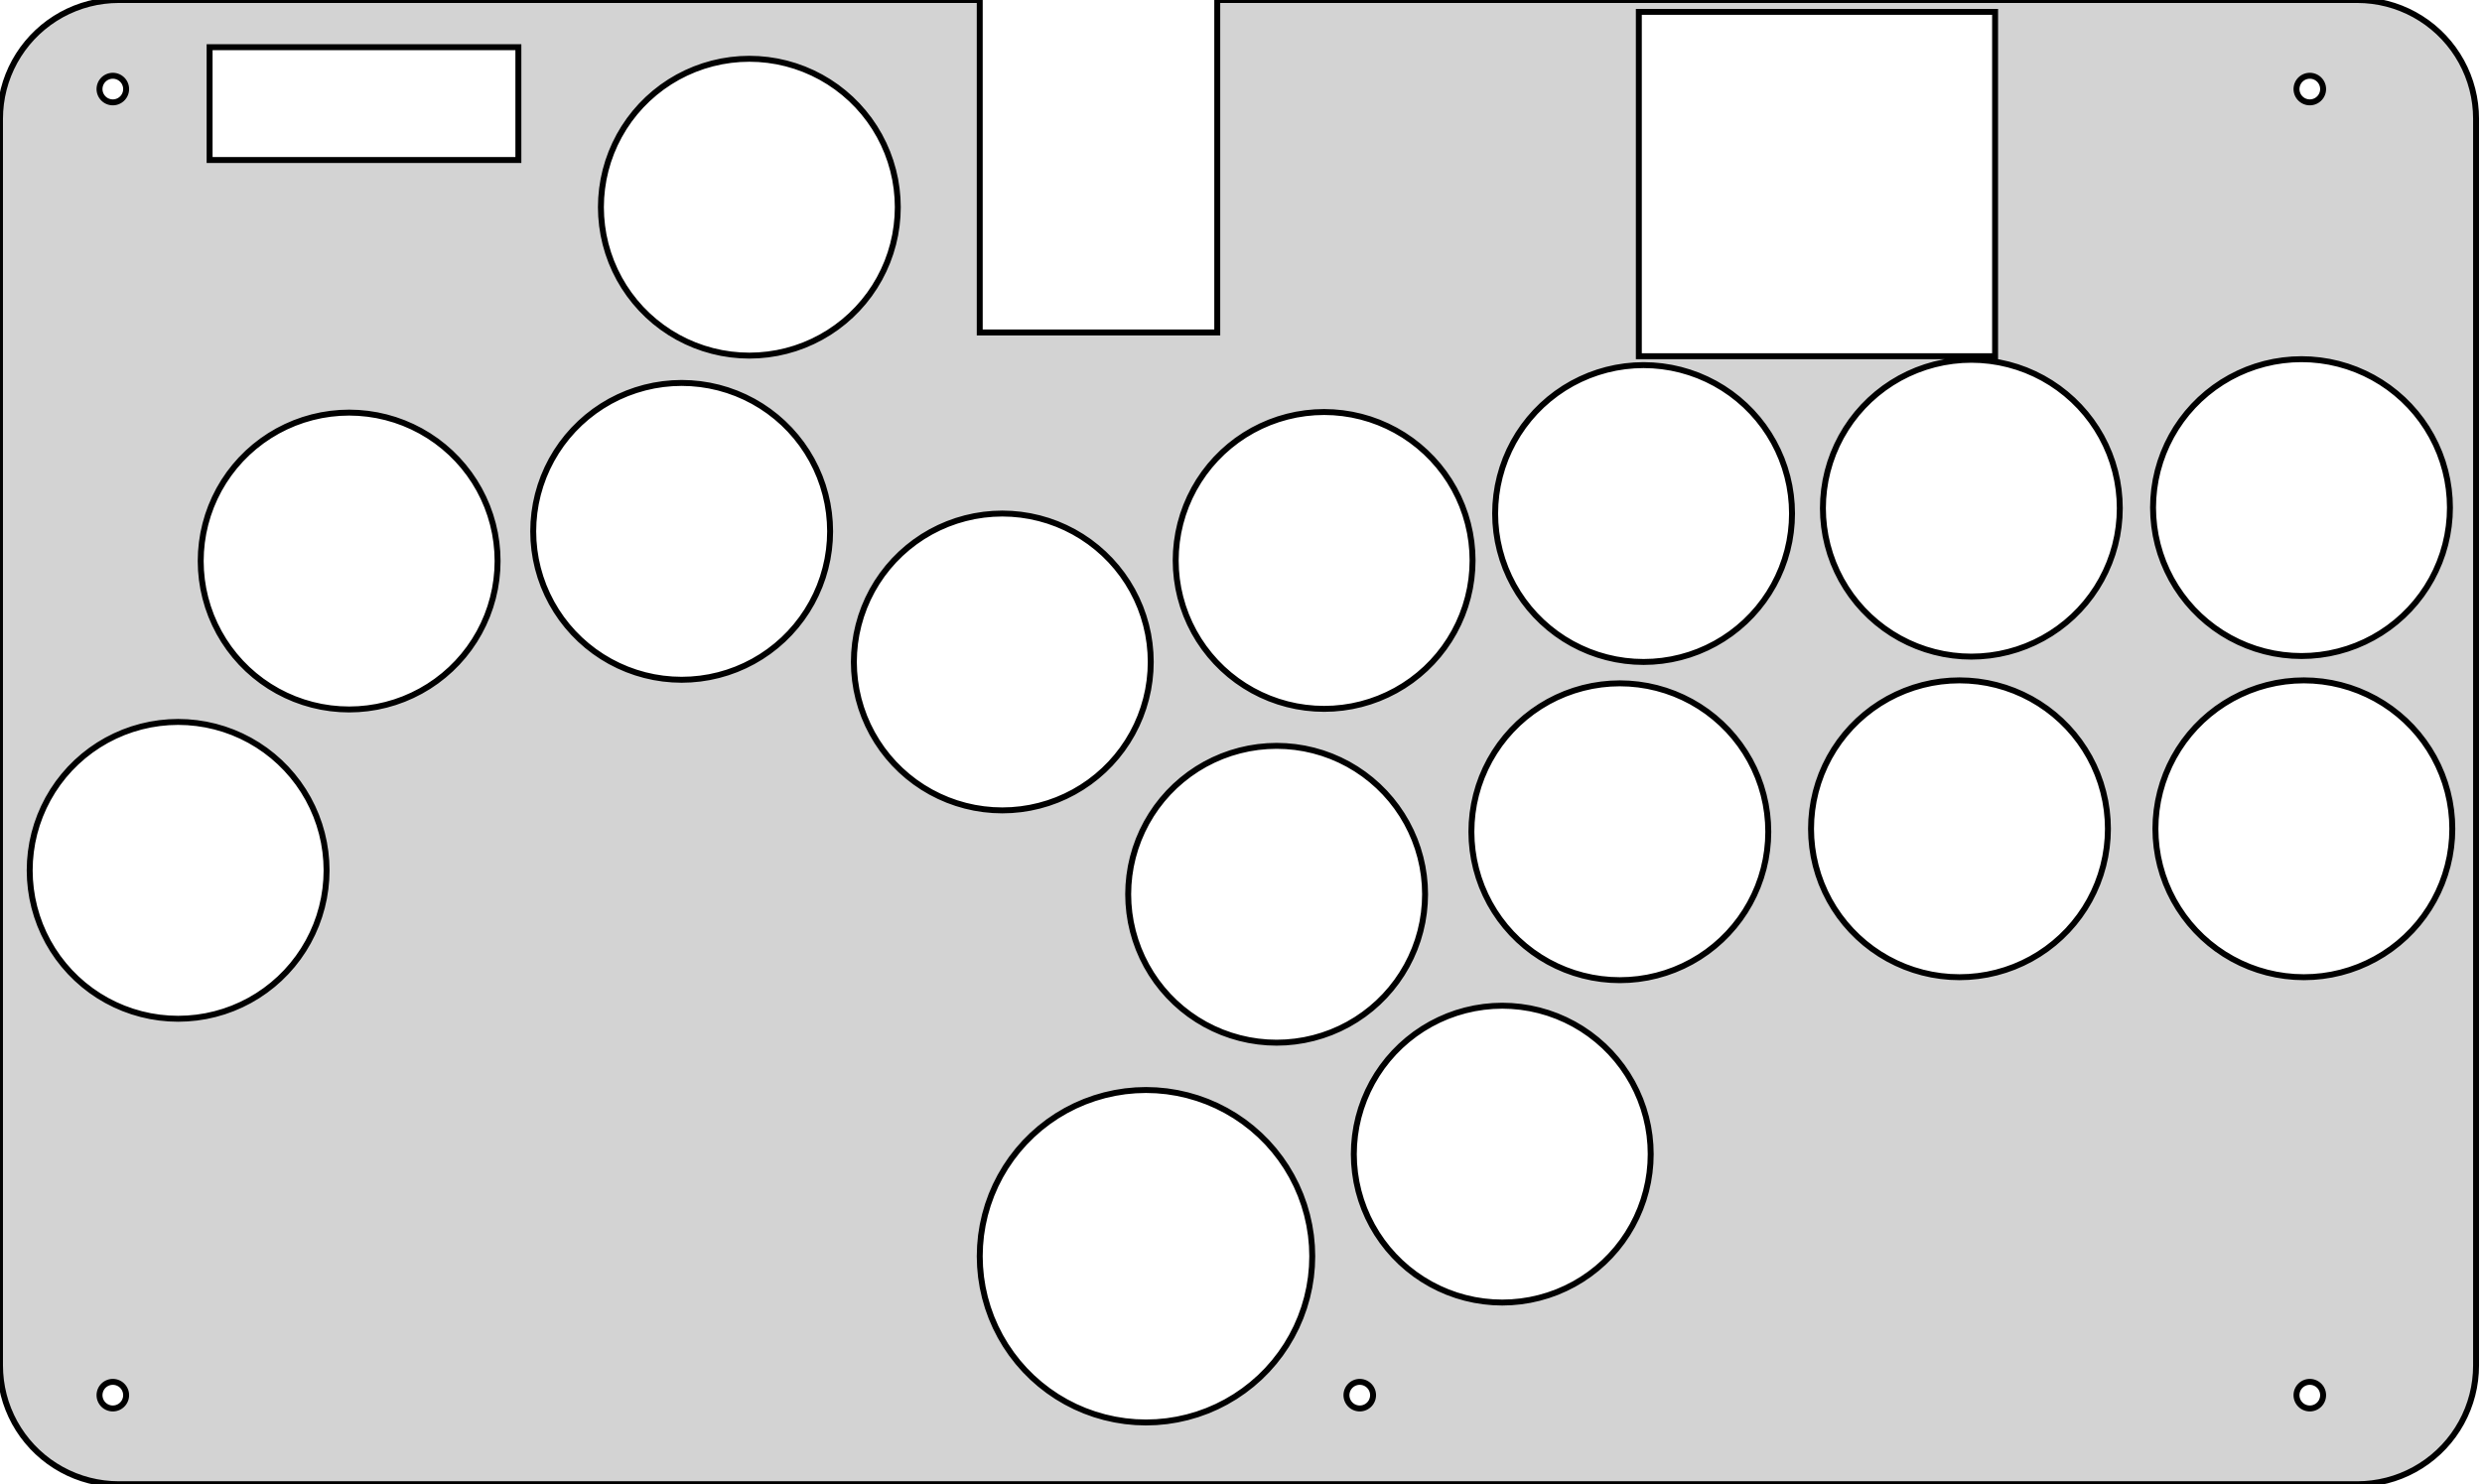 <?xml version="1.0" standalone="no"?>
<!DOCTYPE svg PUBLIC "-//W3C//DTD SVG 1.1//EN" "http://www.w3.org/Graphics/SVG/1.1/DTD/svg11.dtd">
<svg width="209mm" height="125mm" viewBox="0 -125 209 125" xmlns="http://www.w3.org/2000/svg" version="1.1">
<title>OpenSCAD Model</title>
<path d="
M 199.128,-0.02 L 199.753,-0.079 L 200.374,-0.177 L 200.987,-0.314 L 201.59,-0.489 L 202.181,-0.702
 L 202.758,-0.952 L 203.318,-1.237 L 203.858,-1.557 L 204.378,-1.91 L 204.874,-2.295 L 205.345,-2.71
 L 205.79,-3.155 L 206.205,-3.626 L 206.59,-4.122 L 206.943,-4.642 L 207.263,-5.182 L 207.548,-5.742
 L 207.798,-6.319 L 208.011,-6.91 L 208.186,-7.513 L 208.323,-8.126 L 208.421,-8.747 L 208.48,-9.372
 L 208.5,-10 L 208.5,-115 L 208.48,-115.628 L 208.421,-116.253 L 208.323,-116.874 L 208.186,-117.487
 L 208.011,-118.09 L 207.798,-118.681 L 207.548,-119.258 L 207.263,-119.818 L 206.943,-120.358 L 206.59,-120.878
 L 206.205,-121.374 L 205.79,-121.845 L 205.345,-122.29 L 204.874,-122.705 L 204.378,-123.09 L 203.858,-123.443
 L 203.318,-123.763 L 202.758,-124.048 L 202.181,-124.298 L 201.59,-124.511 L 200.987,-124.686 L 200.374,-124.823
 L 199.753,-124.921 L 199.128,-124.98 L 198.5,-125 L 102.5,-125 L 102.5,-97 L 82.5,-97
 L 82.5,-125 L 10,-125 L 9.372,-124.98 L 8.747,-124.921 L 8.126,-124.823 L 7.513,-124.686
 L 6.91,-124.511 L 6.319,-124.298 L 5.742,-124.048 L 5.182,-123.763 L 4.642,-123.443 L 4.122,-123.09
 L 3.626,-122.705 L 3.155,-122.29 L 2.71,-121.845 L 2.295,-121.374 L 1.91,-120.878 L 1.557,-120.358
 L 1.237,-119.818 L 0.952,-119.258 L 0.702,-118.681 L 0.489,-118.09 L 0.314,-117.487 L 0.177,-116.874
 L 0.079,-116.253 L 0.02,-115.628 L 0,-115 L 0,-10 L 0.02,-9.372 L 0.079,-8.747
 L 0.177,-8.126 L 0.314,-7.513 L 0.489,-6.91 L 0.702,-6.319 L 0.952,-5.742 L 1.237,-5.182
 L 1.557,-4.642 L 1.91,-4.122 L 2.295,-3.626 L 2.71,-3.155 L 3.155,-2.71 L 3.626,-2.295
 L 4.122,-1.91 L 4.642,-1.557 L 5.182,-1.237 L 5.742,-0.952 L 6.319,-0.702 L 6.91,-0.489
 L 7.513,-0.314 L 8.126,-0.177 L 8.747,-0.079 L 9.372,-0.02 L 10,-0 L 198.5,-0
 z
M 138,-95 L 138,-124 L 168,-124 L 168,-95 z
M 17.65,-111.525 L 17.65,-121.025 L 43.65,-121.025 L 43.65,-111.525 z
M 62.315,-95.075 L 61.533,-95.149 L 60.758,-95.271 L 59.991,-95.443 L 59.237,-95.662 L 58.498,-95.928
 L 57.778,-96.24 L 57.078,-96.596 L 56.402,-96.996 L 55.753,-97.437 L 55.132,-97.919 L 54.543,-98.438
 L 53.988,-98.993 L 53.469,-99.582 L 52.987,-100.203 L 52.546,-100.852 L 52.146,-101.528 L 51.79,-102.228
 L 51.478,-102.948 L 51.212,-103.687 L 50.993,-104.441 L 50.821,-105.208 L 50.699,-105.983 L 50.625,-106.765
 L 50.6,-107.55 L 50.625,-108.335 L 50.699,-109.117 L 50.821,-109.892 L 50.993,-110.659 L 51.212,-111.413
 L 51.478,-112.152 L 51.79,-112.872 L 52.146,-113.572 L 52.546,-114.248 L 52.987,-114.897 L 53.469,-115.518
 L 53.988,-116.107 L 54.543,-116.662 L 55.132,-117.181 L 55.753,-117.663 L 56.402,-118.104 L 57.078,-118.504
 L 57.778,-118.86 L 58.498,-119.172 L 59.237,-119.438 L 59.991,-119.657 L 60.758,-119.829 L 61.533,-119.951
 L 62.315,-120.025 L 63.1,-120.05 L 63.885,-120.025 L 64.667,-119.951 L 65.442,-119.829 L 66.209,-119.657
 L 66.963,-119.438 L 67.702,-119.172 L 68.422,-118.86 L 69.122,-118.504 L 69.798,-118.104 L 70.447,-117.663
 L 71.068,-117.181 L 71.657,-116.662 L 72.212,-116.107 L 72.731,-115.518 L 73.213,-114.897 L 73.654,-114.248
 L 74.054,-113.572 L 74.41,-112.872 L 74.722,-112.152 L 74.988,-111.413 L 75.207,-110.659 L 75.379,-109.892
 L 75.501,-109.117 L 75.575,-108.335 L 75.6,-107.55 L 75.575,-106.765 L 75.501,-105.983 L 75.379,-105.208
 L 75.207,-104.441 L 74.988,-103.687 L 74.722,-102.948 L 74.41,-102.228 L 74.054,-101.528 L 73.654,-100.852
 L 73.213,-100.203 L 72.731,-99.582 L 72.212,-98.993 L 71.657,-98.438 L 71.068,-97.919 L 70.447,-97.437
 L 69.798,-96.996 L 69.122,-96.596 L 68.422,-96.24 L 67.702,-95.928 L 66.963,-95.662 L 66.209,-95.443
 L 65.442,-95.271 L 64.667,-95.149 L 63.885,-95.075 L 63.1,-95.05 z
M 9.43,-116.382 L 9.36,-116.389 L 9.29,-116.4 L 9.221,-116.415 L 9.154,-116.435 L 9.088,-116.459
 L 9.023,-116.487 L 8.96,-116.519 L 8.9,-116.554 L 8.842,-116.594 L 8.786,-116.637 L 8.733,-116.684
 L 8.684,-116.733 L 8.637,-116.786 L 8.594,-116.842 L 8.554,-116.9 L 8.519,-116.96 L 8.487,-117.023
 L 8.459,-117.088 L 8.435,-117.154 L 8.415,-117.221 L 8.4,-117.29 L 8.389,-117.36 L 8.382,-117.43
 L 8.38,-117.5 L 8.382,-117.57 L 8.389,-117.64 L 8.4,-117.71 L 8.415,-117.779 L 8.435,-117.846
 L 8.459,-117.912 L 8.487,-117.977 L 8.519,-118.04 L 8.554,-118.1 L 8.594,-118.158 L 8.637,-118.214
 L 8.684,-118.267 L 8.733,-118.316 L 8.786,-118.363 L 8.842,-118.406 L 8.9,-118.446 L 8.96,-118.481
 L 9.023,-118.513 L 9.088,-118.541 L 9.154,-118.565 L 9.221,-118.585 L 9.29,-118.6 L 9.36,-118.611
 L 9.43,-118.618 L 9.5,-118.62 L 9.57,-118.618 L 9.64,-118.611 L 9.71,-118.6 L 9.779,-118.585
 L 9.846,-118.565 L 9.912,-118.541 L 9.977,-118.513 L 10.04,-118.481 L 10.1,-118.446 L 10.158,-118.406
 L 10.214,-118.363 L 10.267,-118.316 L 10.316,-118.267 L 10.363,-118.214 L 10.406,-118.158 L 10.446,-118.1
 L 10.482,-118.04 L 10.513,-117.977 L 10.541,-117.912 L 10.565,-117.846 L 10.585,-117.779 L 10.6,-117.71
 L 10.611,-117.64 L 10.618,-117.57 L 10.62,-117.5 L 10.618,-117.43 L 10.611,-117.36 L 10.6,-117.29
 L 10.585,-117.221 L 10.565,-117.154 L 10.541,-117.088 L 10.513,-117.023 L 10.482,-116.96 L 10.446,-116.9
 L 10.406,-116.842 L 10.363,-116.786 L 10.316,-116.733 L 10.267,-116.684 L 10.214,-116.637 L 10.158,-116.594
 L 10.1,-116.554 L 10.04,-116.519 L 9.977,-116.487 L 9.912,-116.459 L 9.846,-116.435 L 9.779,-116.415
 L 9.71,-116.4 L 9.64,-116.389 L 9.57,-116.382 L 9.5,-116.38 z
M 194.43,-116.382 L 194.36,-116.389 L 194.29,-116.4 L 194.221,-116.415 L 194.154,-116.435 L 194.088,-116.459
 L 194.023,-116.487 L 193.96,-116.519 L 193.9,-116.554 L 193.842,-116.594 L 193.786,-116.637 L 193.733,-116.684
 L 193.684,-116.733 L 193.637,-116.786 L 193.594,-116.842 L 193.554,-116.9 L 193.519,-116.96 L 193.487,-117.023
 L 193.459,-117.088 L 193.435,-117.154 L 193.415,-117.221 L 193.4,-117.29 L 193.389,-117.36 L 193.382,-117.43
 L 193.38,-117.5 L 193.382,-117.57 L 193.389,-117.64 L 193.4,-117.71 L 193.415,-117.779 L 193.435,-117.846
 L 193.459,-117.912 L 193.487,-117.977 L 193.519,-118.04 L 193.554,-118.1 L 193.594,-118.158 L 193.637,-118.214
 L 193.684,-118.267 L 193.733,-118.316 L 193.786,-118.363 L 193.842,-118.406 L 193.9,-118.446 L 193.96,-118.481
 L 194.023,-118.513 L 194.088,-118.541 L 194.154,-118.565 L 194.221,-118.585 L 194.29,-118.6 L 194.36,-118.611
 L 194.43,-118.618 L 194.5,-118.62 L 194.57,-118.618 L 194.64,-118.611 L 194.71,-118.6 L 194.779,-118.585
 L 194.846,-118.565 L 194.912,-118.541 L 194.977,-118.513 L 195.04,-118.481 L 195.1,-118.446 L 195.158,-118.406
 L 195.214,-118.363 L 195.267,-118.316 L 195.316,-118.267 L 195.363,-118.214 L 195.406,-118.158 L 195.446,-118.1
 L 195.481,-118.04 L 195.513,-117.977 L 195.541,-117.912 L 195.565,-117.846 L 195.585,-117.779 L 195.6,-117.71
 L 195.611,-117.64 L 195.618,-117.57 L 195.62,-117.5 L 195.618,-117.43 L 195.611,-117.36 L 195.6,-117.29
 L 195.585,-117.221 L 195.565,-117.154 L 195.541,-117.088 L 195.513,-117.023 L 195.481,-116.96 L 195.446,-116.9
 L 195.406,-116.842 L 195.363,-116.786 L 195.316,-116.733 L 195.267,-116.684 L 195.214,-116.637 L 195.158,-116.594
 L 195.1,-116.554 L 195.04,-116.519 L 194.977,-116.487 L 194.912,-116.459 L 194.846,-116.435 L 194.779,-116.415
 L 194.71,-116.4 L 194.64,-116.389 L 194.57,-116.382 L 194.5,-116.38 z
M 193.015,-69.775 L 192.233,-69.849 L 191.458,-69.971 L 190.691,-70.143 L 189.937,-70.362 L 189.198,-70.628
 L 188.478,-70.94 L 187.778,-71.296 L 187.102,-71.696 L 186.453,-72.137 L 185.832,-72.619 L 185.243,-73.138
 L 184.688,-73.693 L 184.169,-74.282 L 183.687,-74.903 L 183.246,-75.552 L 182.846,-76.228 L 182.49,-76.928
 L 182.178,-77.648 L 181.912,-78.387 L 181.693,-79.141 L 181.521,-79.908 L 181.399,-80.683 L 181.325,-81.465
 L 181.3,-82.25 L 181.325,-83.035 L 181.399,-83.817 L 181.521,-84.592 L 181.693,-85.359 L 181.912,-86.113
 L 182.178,-86.852 L 182.49,-87.572 L 182.846,-88.272 L 183.246,-88.948 L 183.687,-89.597 L 184.169,-90.218
 L 184.688,-90.807 L 185.243,-91.362 L 185.832,-91.881 L 186.453,-92.363 L 187.102,-92.804 L 187.778,-93.204
 L 188.478,-93.56 L 189.198,-93.872 L 189.937,-94.138 L 190.691,-94.357 L 191.458,-94.529 L 192.233,-94.651
 L 193.015,-94.725 L 193.8,-94.75 L 194.585,-94.725 L 195.367,-94.651 L 196.142,-94.529 L 196.909,-94.357
 L 197.663,-94.138 L 198.402,-93.872 L 199.122,-93.56 L 199.822,-93.204 L 200.498,-92.804 L 201.147,-92.363
 L 201.768,-91.881 L 202.357,-91.362 L 202.912,-90.807 L 203.431,-90.218 L 203.913,-89.597 L 204.354,-88.948
 L 204.754,-88.272 L 205.11,-87.572 L 205.422,-86.852 L 205.688,-86.113 L 205.907,-85.359 L 206.079,-84.592
 L 206.201,-83.817 L 206.275,-83.035 L 206.3,-82.25 L 206.275,-81.465 L 206.201,-80.683 L 206.079,-79.908
 L 205.907,-79.141 L 205.688,-78.387 L 205.422,-77.648 L 205.11,-76.928 L 204.754,-76.228 L 204.354,-75.552
 L 203.913,-74.903 L 203.431,-74.282 L 202.912,-73.693 L 202.357,-73.138 L 201.768,-72.619 L 201.147,-72.137
 L 200.498,-71.696 L 199.822,-71.296 L 199.122,-70.94 L 198.402,-70.628 L 197.663,-70.362 L 196.909,-70.143
 L 196.142,-69.971 L 195.367,-69.849 L 194.585,-69.775 L 193.8,-69.75 z
M 165.215,-69.725 L 164.433,-69.799 L 163.658,-69.921 L 162.891,-70.093 L 162.137,-70.312 L 161.398,-70.578
 L 160.678,-70.89 L 159.978,-71.246 L 159.302,-71.646 L 158.653,-72.087 L 158.032,-72.569 L 157.443,-73.088
 L 156.888,-73.643 L 156.369,-74.232 L 155.887,-74.853 L 155.446,-75.502 L 155.046,-76.178 L 154.69,-76.878
 L 154.378,-77.598 L 154.112,-78.337 L 153.893,-79.091 L 153.721,-79.858 L 153.599,-80.633 L 153.525,-81.415
 L 153.5,-82.2 L 153.525,-82.985 L 153.599,-83.767 L 153.721,-84.542 L 153.893,-85.309 L 154.112,-86.063
 L 154.378,-86.802 L 154.69,-87.522 L 155.046,-88.222 L 155.446,-88.898 L 155.887,-89.547 L 156.369,-90.168
 L 156.888,-90.757 L 157.443,-91.312 L 158.032,-91.831 L 158.653,-92.313 L 159.302,-92.754 L 159.978,-93.154
 L 160.678,-93.51 L 161.398,-93.822 L 162.137,-94.088 L 162.891,-94.307 L 163.658,-94.479 L 164.433,-94.601
 L 165.215,-94.675 L 166,-94.7 L 166.785,-94.675 L 167.567,-94.601 L 168.342,-94.479 L 169.109,-94.307
 L 169.863,-94.088 L 170.602,-93.822 L 171.322,-93.51 L 172.022,-93.154 L 172.698,-92.754 L 173.347,-92.313
 L 173.968,-91.831 L 174.557,-91.312 L 175.112,-90.757 L 175.631,-90.168 L 176.113,-89.547 L 176.554,-88.898
 L 176.954,-88.222 L 177.31,-87.522 L 177.622,-86.802 L 177.888,-86.063 L 178.107,-85.309 L 178.279,-84.542
 L 178.401,-83.767 L 178.475,-82.985 L 178.5,-82.2 L 178.475,-81.415 L 178.401,-80.633 L 178.279,-79.858
 L 178.107,-79.091 L 177.888,-78.337 L 177.622,-77.598 L 177.31,-76.878 L 176.954,-76.178 L 176.554,-75.502
 L 176.113,-74.853 L 175.631,-74.232 L 175.112,-73.643 L 174.557,-73.088 L 173.968,-72.569 L 173.347,-72.087
 L 172.698,-71.646 L 172.022,-71.246 L 171.322,-70.89 L 170.602,-70.578 L 169.863,-70.312 L 169.109,-70.093
 L 168.342,-69.921 L 167.567,-69.799 L 166.785,-69.725 L 166,-69.7 z
M 137.615,-69.275 L 136.833,-69.349 L 136.058,-69.471 L 135.291,-69.643 L 134.537,-69.862 L 133.798,-70.128
 L 133.078,-70.44 L 132.378,-70.796 L 131.702,-71.196 L 131.053,-71.637 L 130.432,-72.119 L 129.843,-72.638
 L 129.288,-73.193 L 128.769,-73.782 L 128.287,-74.403 L 127.846,-75.052 L 127.446,-75.728 L 127.09,-76.428
 L 126.778,-77.148 L 126.512,-77.887 L 126.293,-78.641 L 126.121,-79.408 L 125.999,-80.183 L 125.925,-80.965
 L 125.9,-81.75 L 125.925,-82.535 L 125.999,-83.317 L 126.121,-84.092 L 126.293,-84.859 L 126.512,-85.613
 L 126.778,-86.352 L 127.09,-87.072 L 127.446,-87.772 L 127.846,-88.448 L 128.287,-89.097 L 128.769,-89.718
 L 129.288,-90.307 L 129.843,-90.862 L 130.432,-91.381 L 131.053,-91.863 L 131.702,-92.304 L 132.378,-92.704
 L 133.078,-93.06 L 133.798,-93.372 L 134.537,-93.638 L 135.291,-93.857 L 136.058,-94.029 L 136.833,-94.151
 L 137.615,-94.225 L 138.4,-94.25 L 139.185,-94.225 L 139.967,-94.151 L 140.742,-94.029 L 141.509,-93.857
 L 142.263,-93.638 L 143.002,-93.372 L 143.722,-93.06 L 144.422,-92.704 L 145.098,-92.304 L 145.747,-91.863
 L 146.368,-91.381 L 146.957,-90.862 L 147.512,-90.307 L 148.031,-89.718 L 148.513,-89.097 L 148.954,-88.448
 L 149.354,-87.772 L 149.71,-87.072 L 150.022,-86.352 L 150.288,-85.613 L 150.507,-84.859 L 150.679,-84.092
 L 150.801,-83.317 L 150.875,-82.535 L 150.9,-81.75 L 150.875,-80.965 L 150.801,-80.183 L 150.679,-79.408
 L 150.507,-78.641 L 150.288,-77.887 L 150.022,-77.148 L 149.71,-76.428 L 149.354,-75.728 L 148.954,-75.052
 L 148.513,-74.403 L 148.031,-73.782 L 147.512,-73.193 L 146.957,-72.638 L 146.368,-72.119 L 145.747,-71.637
 L 145.098,-71.196 L 144.422,-70.796 L 143.722,-70.44 L 143.002,-70.128 L 142.263,-69.862 L 141.509,-69.643
 L 140.742,-69.471 L 139.967,-69.349 L 139.185,-69.275 L 138.4,-69.25 z
M 56.615,-67.775 L 55.833,-67.849 L 55.058,-67.971 L 54.291,-68.143 L 53.537,-68.362 L 52.798,-68.628
 L 52.078,-68.94 L 51.378,-69.296 L 50.702,-69.696 L 50.053,-70.137 L 49.432,-70.619 L 48.843,-71.138
 L 48.288,-71.693 L 47.769,-72.282 L 47.287,-72.903 L 46.846,-73.552 L 46.446,-74.228 L 46.09,-74.928
 L 45.778,-75.648 L 45.512,-76.387 L 45.293,-77.141 L 45.121,-77.908 L 44.999,-78.683 L 44.925,-79.465
 L 44.9,-80.25 L 44.925,-81.035 L 44.999,-81.817 L 45.121,-82.592 L 45.293,-83.359 L 45.512,-84.113
 L 45.778,-84.852 L 46.09,-85.572 L 46.446,-86.272 L 46.846,-86.948 L 47.287,-87.597 L 47.769,-88.218
 L 48.288,-88.807 L 48.843,-89.362 L 49.432,-89.881 L 50.053,-90.363 L 50.702,-90.804 L 51.378,-91.204
 L 52.078,-91.56 L 52.798,-91.872 L 53.537,-92.138 L 54.291,-92.357 L 55.058,-92.529 L 55.833,-92.651
 L 56.615,-92.725 L 57.4,-92.75 L 58.185,-92.725 L 58.967,-92.651 L 59.742,-92.529 L 60.509,-92.357
 L 61.263,-92.138 L 62.002,-91.872 L 62.722,-91.56 L 63.422,-91.204 L 64.098,-90.804 L 64.747,-90.363
 L 65.368,-89.881 L 65.957,-89.362 L 66.512,-88.807 L 67.031,-88.218 L 67.513,-87.597 L 67.954,-86.948
 L 68.354,-86.272 L 68.71,-85.572 L 69.022,-84.852 L 69.288,-84.113 L 69.507,-83.359 L 69.679,-82.592
 L 69.801,-81.817 L 69.875,-81.035 L 69.9,-80.25 L 69.875,-79.465 L 69.801,-78.683 L 69.679,-77.908
 L 69.507,-77.141 L 69.288,-76.387 L 69.022,-75.648 L 68.71,-74.928 L 68.354,-74.228 L 67.954,-73.552
 L 67.513,-72.903 L 67.031,-72.282 L 66.512,-71.693 L 65.957,-71.138 L 65.368,-70.619 L 64.747,-70.137
 L 64.098,-69.696 L 63.422,-69.296 L 62.722,-68.94 L 62.002,-68.628 L 61.263,-68.362 L 60.509,-68.143
 L 59.742,-67.971 L 58.967,-67.849 L 58.185,-67.775 L 57.4,-67.75 z
M 110.715,-65.325 L 109.933,-65.399 L 109.158,-65.521 L 108.391,-65.693 L 107.637,-65.912 L 106.898,-66.178
 L 106.178,-66.49 L 105.478,-66.846 L 104.802,-67.246 L 104.153,-67.687 L 103.532,-68.169 L 102.943,-68.688
 L 102.388,-69.243 L 101.869,-69.832 L 101.387,-70.453 L 100.946,-71.102 L 100.546,-71.778 L 100.19,-72.478
 L 99.878,-73.198 L 99.612,-73.937 L 99.393,-74.691 L 99.221,-75.458 L 99.099,-76.233 L 99.025,-77.015
 L 99,-77.8 L 99.025,-78.585 L 99.099,-79.367 L 99.221,-80.142 L 99.393,-80.909 L 99.612,-81.663
 L 99.878,-82.402 L 100.19,-83.122 L 100.546,-83.822 L 100.946,-84.498 L 101.387,-85.147 L 101.869,-85.768
 L 102.388,-86.357 L 102.943,-86.912 L 103.532,-87.431 L 104.153,-87.913 L 104.802,-88.354 L 105.478,-88.754
 L 106.178,-89.11 L 106.898,-89.422 L 107.637,-89.688 L 108.391,-89.907 L 109.158,-90.079 L 109.933,-90.201
 L 110.715,-90.275 L 111.5,-90.3 L 112.285,-90.275 L 113.067,-90.201 L 113.842,-90.079 L 114.609,-89.907
 L 115.363,-89.688 L 116.102,-89.422 L 116.822,-89.11 L 117.522,-88.754 L 118.198,-88.354 L 118.847,-87.913
 L 119.468,-87.431 L 120.057,-86.912 L 120.612,-86.357 L 121.131,-85.768 L 121.613,-85.147 L 122.054,-84.498
 L 122.454,-83.822 L 122.81,-83.122 L 123.122,-82.402 L 123.388,-81.663 L 123.607,-80.909 L 123.779,-80.142
 L 123.901,-79.367 L 123.975,-78.585 L 124,-77.8 L 123.975,-77.015 L 123.901,-76.233 L 123.779,-75.458
 L 123.607,-74.691 L 123.388,-73.937 L 123.122,-73.198 L 122.81,-72.478 L 122.454,-71.778 L 122.054,-71.102
 L 121.613,-70.453 L 121.131,-69.832 L 120.612,-69.243 L 120.057,-68.688 L 119.468,-68.169 L 118.847,-67.687
 L 118.198,-67.246 L 117.522,-66.846 L 116.822,-66.49 L 116.102,-66.178 L 115.363,-65.912 L 114.609,-65.693
 L 113.842,-65.521 L 113.067,-65.399 L 112.285,-65.325 L 111.5,-65.3 z
M 28.615,-65.275 L 27.833,-65.349 L 27.058,-65.471 L 26.291,-65.643 L 25.537,-65.862 L 24.798,-66.128
 L 24.078,-66.44 L 23.378,-66.796 L 22.702,-67.196 L 22.053,-67.637 L 21.432,-68.119 L 20.843,-68.638
 L 20.288,-69.193 L 19.769,-69.782 L 19.287,-70.403 L 18.846,-71.052 L 18.446,-71.728 L 18.09,-72.428
 L 17.778,-73.148 L 17.512,-73.887 L 17.293,-74.641 L 17.121,-75.408 L 16.999,-76.183 L 16.925,-76.965
 L 16.9,-77.75 L 16.925,-78.535 L 16.999,-79.317 L 17.121,-80.092 L 17.293,-80.859 L 17.512,-81.613
 L 17.778,-82.352 L 18.09,-83.072 L 18.446,-83.772 L 18.846,-84.448 L 19.287,-85.097 L 19.769,-85.718
 L 20.288,-86.307 L 20.843,-86.862 L 21.432,-87.381 L 22.053,-87.863 L 22.702,-88.304 L 23.378,-88.704
 L 24.078,-89.06 L 24.798,-89.372 L 25.537,-89.638 L 26.291,-89.857 L 27.058,-90.029 L 27.833,-90.151
 L 28.615,-90.225 L 29.4,-90.25 L 30.185,-90.225 L 30.967,-90.151 L 31.742,-90.029 L 32.509,-89.857
 L 33.263,-89.638 L 34.002,-89.372 L 34.722,-89.06 L 35.422,-88.704 L 36.098,-88.304 L 36.747,-87.863
 L 37.368,-87.381 L 37.957,-86.862 L 38.512,-86.307 L 39.031,-85.718 L 39.513,-85.097 L 39.954,-84.448
 L 40.354,-83.772 L 40.71,-83.072 L 41.022,-82.352 L 41.288,-81.613 L 41.507,-80.859 L 41.679,-80.092
 L 41.801,-79.317 L 41.875,-78.535 L 41.9,-77.75 L 41.875,-76.965 L 41.801,-76.183 L 41.679,-75.408
 L 41.507,-74.641 L 41.288,-73.887 L 41.022,-73.148 L 40.71,-72.428 L 40.354,-71.728 L 39.954,-71.052
 L 39.513,-70.403 L 39.031,-69.782 L 38.512,-69.193 L 37.957,-68.638 L 37.368,-68.119 L 36.747,-67.637
 L 36.098,-67.196 L 35.422,-66.796 L 34.722,-66.44 L 34.002,-66.128 L 33.263,-65.862 L 32.509,-65.643
 L 31.742,-65.471 L 30.967,-65.349 L 30.185,-65.275 L 29.4,-65.25 z
M 83.615,-56.775 L 82.833,-56.849 L 82.058,-56.971 L 81.291,-57.143 L 80.537,-57.362 L 79.798,-57.628
 L 79.078,-57.94 L 78.378,-58.296 L 77.702,-58.696 L 77.053,-59.137 L 76.432,-59.619 L 75.843,-60.138
 L 75.288,-60.693 L 74.769,-61.282 L 74.287,-61.903 L 73.846,-62.552 L 73.446,-63.228 L 73.09,-63.928
 L 72.778,-64.648 L 72.512,-65.387 L 72.293,-66.141 L 72.121,-66.908 L 71.999,-67.683 L 71.925,-68.465
 L 71.9,-69.25 L 71.925,-70.035 L 71.999,-70.817 L 72.121,-71.592 L 72.293,-72.359 L 72.512,-73.113
 L 72.778,-73.852 L 73.09,-74.572 L 73.446,-75.272 L 73.846,-75.948 L 74.287,-76.597 L 74.769,-77.218
 L 75.288,-77.807 L 75.843,-78.362 L 76.432,-78.881 L 77.053,-79.363 L 77.702,-79.804 L 78.378,-80.204
 L 79.078,-80.56 L 79.798,-80.872 L 80.537,-81.138 L 81.291,-81.357 L 82.058,-81.529 L 82.833,-81.651
 L 83.615,-81.725 L 84.4,-81.75 L 85.185,-81.725 L 85.967,-81.651 L 86.742,-81.529 L 87.509,-81.357
 L 88.263,-81.138 L 89.002,-80.872 L 89.722,-80.56 L 90.422,-80.204 L 91.098,-79.804 L 91.747,-79.363
 L 92.368,-78.881 L 92.957,-78.362 L 93.512,-77.807 L 94.031,-77.218 L 94.513,-76.597 L 94.954,-75.948
 L 95.354,-75.272 L 95.71,-74.572 L 96.022,-73.852 L 96.288,-73.113 L 96.507,-72.359 L 96.679,-71.592
 L 96.801,-70.817 L 96.875,-70.035 L 96.9,-69.25 L 96.875,-68.465 L 96.801,-67.683 L 96.679,-66.908
 L 96.507,-66.141 L 96.288,-65.387 L 96.022,-64.648 L 95.71,-63.928 L 95.354,-63.228 L 94.954,-62.552
 L 94.513,-61.903 L 94.031,-61.282 L 93.512,-60.693 L 92.957,-60.138 L 92.368,-59.619 L 91.747,-59.137
 L 91.098,-58.696 L 90.422,-58.296 L 89.722,-57.94 L 89.002,-57.628 L 88.263,-57.362 L 87.509,-57.143
 L 86.742,-56.971 L 85.967,-56.849 L 85.185,-56.775 L 84.4,-56.75 z
M 164.215,-42.725 L 163.433,-42.799 L 162.658,-42.921 L 161.891,-43.093 L 161.137,-43.312 L 160.398,-43.578
 L 159.678,-43.89 L 158.978,-44.246 L 158.302,-44.646 L 157.653,-45.087 L 157.032,-45.569 L 156.443,-46.088
 L 155.888,-46.643 L 155.369,-47.232 L 154.887,-47.853 L 154.446,-48.502 L 154.046,-49.178 L 153.69,-49.878
 L 153.378,-50.598 L 153.112,-51.337 L 152.893,-52.091 L 152.721,-52.858 L 152.599,-53.633 L 152.525,-54.415
 L 152.5,-55.2 L 152.525,-55.985 L 152.599,-56.767 L 152.721,-57.542 L 152.893,-58.309 L 153.112,-59.063
 L 153.378,-59.801 L 153.69,-60.522 L 154.046,-61.222 L 154.446,-61.898 L 154.887,-62.547 L 155.369,-63.168
 L 155.888,-63.757 L 156.443,-64.312 L 157.032,-64.831 L 157.653,-65.313 L 158.302,-65.754 L 158.978,-66.154
 L 159.678,-66.51 L 160.398,-66.822 L 161.137,-67.088 L 161.891,-67.307 L 162.658,-67.479 L 163.433,-67.601
 L 164.215,-67.675 L 165,-67.7 L 165.785,-67.675 L 166.567,-67.601 L 167.342,-67.479 L 168.109,-67.307
 L 168.863,-67.088 L 169.602,-66.822 L 170.322,-66.51 L 171.022,-66.154 L 171.698,-65.754 L 172.347,-65.313
 L 172.968,-64.831 L 173.557,-64.312 L 174.112,-63.757 L 174.631,-63.168 L 175.113,-62.547 L 175.554,-61.898
 L 175.954,-61.222 L 176.31,-60.522 L 176.622,-59.801 L 176.888,-59.063 L 177.107,-58.309 L 177.279,-57.542
 L 177.401,-56.767 L 177.475,-55.985 L 177.5,-55.2 L 177.475,-54.415 L 177.401,-53.633 L 177.279,-52.858
 L 177.107,-52.091 L 176.888,-51.337 L 176.622,-50.598 L 176.31,-49.878 L 175.954,-49.178 L 175.554,-48.502
 L 175.113,-47.853 L 174.631,-47.232 L 174.112,-46.643 L 173.557,-46.088 L 172.968,-45.569 L 172.347,-45.087
 L 171.698,-44.646 L 171.022,-44.246 L 170.322,-43.89 L 169.602,-43.578 L 168.863,-43.312 L 168.109,-43.093
 L 167.342,-42.921 L 166.567,-42.799 L 165.785,-42.725 L 165,-42.7 z
M 193.215,-42.725 L 192.433,-42.799 L 191.658,-42.921 L 190.891,-43.093 L 190.137,-43.312 L 189.398,-43.578
 L 188.678,-43.89 L 187.978,-44.246 L 187.302,-44.646 L 186.653,-45.087 L 186.032,-45.569 L 185.443,-46.088
 L 184.888,-46.643 L 184.369,-47.232 L 183.887,-47.853 L 183.446,-48.502 L 183.046,-49.178 L 182.69,-49.878
 L 182.378,-50.598 L 182.112,-51.337 L 181.893,-52.091 L 181.721,-52.858 L 181.599,-53.633 L 181.525,-54.415
 L 181.5,-55.2 L 181.525,-55.985 L 181.599,-56.767 L 181.721,-57.542 L 181.893,-58.309 L 182.112,-59.063
 L 182.378,-59.801 L 182.69,-60.522 L 183.046,-61.222 L 183.446,-61.898 L 183.887,-62.547 L 184.369,-63.168
 L 184.888,-63.757 L 185.443,-64.312 L 186.032,-64.831 L 186.653,-65.313 L 187.302,-65.754 L 187.978,-66.154
 L 188.678,-66.51 L 189.398,-66.822 L 190.137,-67.088 L 190.891,-67.307 L 191.658,-67.479 L 192.433,-67.601
 L 193.215,-67.675 L 194,-67.7 L 194.785,-67.675 L 195.567,-67.601 L 196.342,-67.479 L 197.109,-67.307
 L 197.863,-67.088 L 198.602,-66.822 L 199.322,-66.51 L 200.022,-66.154 L 200.698,-65.754 L 201.347,-65.313
 L 201.968,-64.831 L 202.557,-64.312 L 203.112,-63.757 L 203.631,-63.168 L 204.113,-62.547 L 204.554,-61.898
 L 204.954,-61.222 L 205.31,-60.522 L 205.622,-59.801 L 205.888,-59.063 L 206.107,-58.309 L 206.279,-57.542
 L 206.401,-56.767 L 206.475,-55.985 L 206.5,-55.2 L 206.475,-54.415 L 206.401,-53.633 L 206.279,-52.858
 L 206.107,-52.091 L 205.888,-51.337 L 205.622,-50.598 L 205.31,-49.878 L 204.954,-49.178 L 204.554,-48.502
 L 204.113,-47.853 L 203.631,-47.232 L 203.112,-46.643 L 202.557,-46.088 L 201.968,-45.569 L 201.347,-45.087
 L 200.698,-44.646 L 200.022,-44.246 L 199.322,-43.89 L 198.602,-43.578 L 197.863,-43.312 L 197.109,-43.093
 L 196.342,-42.921 L 195.567,-42.799 L 194.785,-42.725 L 194,-42.7 z
M 135.615,-42.475 L 134.833,-42.549 L 134.058,-42.671 L 133.291,-42.843 L 132.537,-43.062 L 131.798,-43.328
 L 131.078,-43.64 L 130.378,-43.996 L 129.702,-44.396 L 129.053,-44.837 L 128.432,-45.319 L 127.843,-45.838
 L 127.288,-46.393 L 126.769,-46.982 L 126.287,-47.603 L 125.846,-48.252 L 125.446,-48.928 L 125.09,-49.628
 L 124.778,-50.348 L 124.512,-51.087 L 124.293,-51.841 L 124.121,-52.608 L 123.999,-53.383 L 123.925,-54.165
 L 123.9,-54.95 L 123.925,-55.735 L 123.999,-56.517 L 124.121,-57.292 L 124.293,-58.059 L 124.512,-58.813
 L 124.778,-59.551 L 125.09,-60.272 L 125.446,-60.972 L 125.846,-61.648 L 126.287,-62.297 L 126.769,-62.918
 L 127.288,-63.507 L 127.843,-64.062 L 128.432,-64.581 L 129.053,-65.063 L 129.702,-65.504 L 130.378,-65.904
 L 131.078,-66.26 L 131.798,-66.572 L 132.537,-66.838 L 133.291,-67.057 L 134.058,-67.229 L 134.833,-67.351
 L 135.615,-67.425 L 136.4,-67.45 L 137.185,-67.425 L 137.967,-67.351 L 138.742,-67.229 L 139.509,-67.057
 L 140.263,-66.838 L 141.002,-66.572 L 141.722,-66.26 L 142.422,-65.904 L 143.098,-65.504 L 143.747,-65.063
 L 144.368,-64.581 L 144.957,-64.062 L 145.512,-63.507 L 146.031,-62.918 L 146.513,-62.297 L 146.954,-61.648
 L 147.354,-60.972 L 147.71,-60.272 L 148.022,-59.551 L 148.288,-58.813 L 148.507,-58.059 L 148.679,-57.292
 L 148.801,-56.517 L 148.875,-55.735 L 148.9,-54.95 L 148.875,-54.165 L 148.801,-53.383 L 148.679,-52.608
 L 148.507,-51.841 L 148.288,-51.087 L 148.022,-50.348 L 147.71,-49.628 L 147.354,-48.928 L 146.954,-48.252
 L 146.513,-47.603 L 146.031,-46.982 L 145.512,-46.393 L 144.957,-45.838 L 144.368,-45.319 L 143.747,-44.837
 L 143.098,-44.396 L 142.422,-43.996 L 141.722,-43.64 L 141.002,-43.328 L 140.263,-43.062 L 139.509,-42.843
 L 138.742,-42.671 L 137.967,-42.549 L 137.185,-42.475 L 136.4,-42.45 z
M 14.215,-39.225 L 13.433,-39.299 L 12.658,-39.421 L 11.891,-39.593 L 11.137,-39.812 L 10.398,-40.078
 L 9.678,-40.39 L 8.978,-40.746 L 8.302,-41.146 L 7.653,-41.587 L 7.032,-42.069 L 6.443,-42.588
 L 5.888,-43.143 L 5.369,-43.732 L 4.887,-44.353 L 4.446,-45.002 L 4.046,-45.678 L 3.69,-46.378
 L 3.378,-47.098 L 3.112,-47.837 L 2.893,-48.591 L 2.721,-49.358 L 2.599,-50.133 L 2.525,-50.915
 L 2.5,-51.7 L 2.525,-52.485 L 2.599,-53.267 L 2.721,-54.042 L 2.893,-54.809 L 3.112,-55.563
 L 3.378,-56.301 L 3.69,-57.022 L 4.046,-57.722 L 4.446,-58.398 L 4.887,-59.047 L 5.369,-59.668
 L 5.888,-60.257 L 6.443,-60.812 L 7.032,-61.331 L 7.653,-61.813 L 8.302,-62.254 L 8.978,-62.654
 L 9.678,-63.01 L 10.398,-63.322 L 11.137,-63.588 L 11.891,-63.807 L 12.658,-63.979 L 13.433,-64.101
 L 14.215,-64.175 L 15,-64.2 L 15.785,-64.175 L 16.567,-64.101 L 17.342,-63.979 L 18.109,-63.807
 L 18.863,-63.588 L 19.602,-63.322 L 20.322,-63.01 L 21.022,-62.654 L 21.698,-62.254 L 22.347,-61.813
 L 22.968,-61.331 L 23.557,-60.812 L 24.112,-60.257 L 24.631,-59.668 L 25.113,-59.047 L 25.554,-58.398
 L 25.954,-57.722 L 26.31,-57.022 L 26.622,-56.301 L 26.888,-55.563 L 27.107,-54.809 L 27.279,-54.042
 L 27.401,-53.267 L 27.475,-52.485 L 27.5,-51.7 L 27.475,-50.915 L 27.401,-50.133 L 27.279,-49.358
 L 27.107,-48.591 L 26.888,-47.837 L 26.622,-47.098 L 26.31,-46.378 L 25.954,-45.678 L 25.554,-45.002
 L 25.113,-44.353 L 24.631,-43.732 L 24.112,-43.143 L 23.557,-42.588 L 22.968,-42.069 L 22.347,-41.587
 L 21.698,-41.146 L 21.022,-40.746 L 20.322,-40.39 L 19.602,-40.078 L 18.863,-39.812 L 18.109,-39.593
 L 17.342,-39.421 L 16.567,-39.299 L 15.785,-39.225 L 15,-39.2 z
M 106.715,-37.21 L 105.933,-37.284 L 105.158,-37.406 L 104.391,-37.578 L 103.637,-37.797 L 102.898,-38.063
 L 102.178,-38.375 L 101.478,-38.731 L 100.802,-39.131 L 100.153,-39.572 L 99.532,-40.054 L 98.943,-40.573
 L 98.388,-41.128 L 97.869,-41.717 L 97.387,-42.338 L 96.946,-42.987 L 96.546,-43.663 L 96.19,-44.363
 L 95.878,-45.083 L 95.612,-45.822 L 95.393,-46.576 L 95.221,-47.343 L 95.099,-48.118 L 95.025,-48.9
 L 95,-49.685 L 95.025,-50.47 L 95.099,-51.252 L 95.221,-52.027 L 95.393,-52.794 L 95.612,-53.548
 L 95.878,-54.286 L 96.19,-55.007 L 96.546,-55.707 L 96.946,-56.383 L 97.387,-57.032 L 97.869,-57.653
 L 98.388,-58.242 L 98.943,-58.797 L 99.532,-59.316 L 100.153,-59.798 L 100.802,-60.239 L 101.478,-60.639
 L 102.178,-60.995 L 102.898,-61.307 L 103.637,-61.573 L 104.391,-61.792 L 105.158,-61.964 L 105.933,-62.086
 L 106.715,-62.16 L 107.5,-62.185 L 108.285,-62.16 L 109.067,-62.086 L 109.842,-61.964 L 110.609,-61.792
 L 111.363,-61.573 L 112.102,-61.307 L 112.822,-60.995 L 113.522,-60.639 L 114.198,-60.239 L 114.847,-59.798
 L 115.468,-59.316 L 116.057,-58.797 L 116.612,-58.242 L 117.131,-57.653 L 117.613,-57.032 L 118.054,-56.383
 L 118.454,-55.707 L 118.81,-55.007 L 119.122,-54.286 L 119.388,-53.548 L 119.607,-52.794 L 119.779,-52.027
 L 119.901,-51.252 L 119.975,-50.47 L 120,-49.685 L 119.975,-48.9 L 119.901,-48.118 L 119.779,-47.343
 L 119.607,-46.576 L 119.388,-45.822 L 119.122,-45.083 L 118.81,-44.363 L 118.454,-43.663 L 118.054,-42.987
 L 117.613,-42.338 L 117.131,-41.717 L 116.612,-41.128 L 116.057,-40.573 L 115.468,-40.054 L 114.847,-39.572
 L 114.198,-39.131 L 113.522,-38.731 L 112.822,-38.375 L 112.102,-38.063 L 111.363,-37.797 L 110.609,-37.578
 L 109.842,-37.406 L 109.067,-37.284 L 108.285,-37.21 L 107.5,-37.185 z
M 125.715,-15.325 L 124.933,-15.399 L 124.158,-15.521 L 123.391,-15.693 L 122.637,-15.912 L 121.898,-16.178
 L 121.178,-16.49 L 120.478,-16.846 L 119.802,-17.246 L 119.153,-17.687 L 118.532,-18.169 L 117.943,-18.688
 L 117.388,-19.243 L 116.869,-19.832 L 116.387,-20.453 L 115.946,-21.102 L 115.546,-21.778 L 115.19,-22.478
 L 114.878,-23.198 L 114.612,-23.937 L 114.393,-24.691 L 114.221,-25.458 L 114.099,-26.233 L 114.025,-27.015
 L 114,-27.8 L 114.025,-28.585 L 114.099,-29.367 L 114.221,-30.142 L 114.393,-30.909 L 114.612,-31.663
 L 114.878,-32.402 L 115.19,-33.122 L 115.546,-33.822 L 115.946,-34.498 L 116.387,-35.147 L 116.869,-35.768
 L 117.388,-36.357 L 117.943,-36.912 L 118.532,-37.431 L 119.153,-37.913 L 119.802,-38.354 L 120.478,-38.754
 L 121.178,-39.11 L 121.898,-39.422 L 122.637,-39.688 L 123.391,-39.907 L 124.158,-40.079 L 124.933,-40.201
 L 125.715,-40.275 L 126.5,-40.3 L 127.285,-40.275 L 128.067,-40.201 L 128.842,-40.079 L 129.609,-39.907
 L 130.363,-39.688 L 131.102,-39.422 L 131.822,-39.11 L 132.522,-38.754 L 133.198,-38.354 L 133.847,-37.913
 L 134.468,-37.431 L 135.057,-36.912 L 135.612,-36.357 L 136.131,-35.768 L 136.613,-35.147 L 137.054,-34.498
 L 137.454,-33.822 L 137.81,-33.122 L 138.122,-32.402 L 138.388,-31.663 L 138.607,-30.909 L 138.779,-30.142
 L 138.901,-29.367 L 138.975,-28.585 L 139,-27.8 L 138.975,-27.015 L 138.901,-26.233 L 138.779,-25.458
 L 138.607,-24.691 L 138.388,-23.937 L 138.122,-23.198 L 137.81,-22.478 L 137.454,-21.778 L 137.054,-21.102
 L 136.613,-20.453 L 136.131,-19.832 L 135.612,-19.243 L 135.057,-18.688 L 134.468,-18.169 L 133.847,-17.687
 L 133.198,-17.246 L 132.522,-16.846 L 131.822,-16.49 L 131.102,-16.178 L 130.363,-15.912 L 129.609,-15.693
 L 128.842,-15.521 L 128.067,-15.399 L 127.285,-15.325 L 126.5,-15.3 z
M 95.621,-5.228 L 94.745,-5.31 L 93.877,-5.448 L 93.018,-5.64 L 92.174,-5.885 L 91.346,-6.183
 L 90.539,-6.532 L 89.755,-6.932 L 88.998,-7.379 L 88.271,-7.874 L 87.576,-8.413 L 86.916,-8.994
 L 86.294,-9.616 L 85.713,-10.276 L 85.174,-10.971 L 84.679,-11.698 L 84.232,-12.455 L 83.832,-13.239
 L 83.483,-14.046 L 83.185,-14.874 L 82.94,-15.718 L 82.748,-16.577 L 82.61,-17.445 L 82.528,-18.321
 L 82.5,-19.2 L 82.528,-20.079 L 82.61,-20.955 L 82.748,-21.823 L 82.94,-22.682 L 83.185,-23.526
 L 83.483,-24.354 L 83.832,-25.161 L 84.232,-25.945 L 84.679,-26.702 L 85.174,-27.429 L 85.713,-28.124
 L 86.294,-28.784 L 86.916,-29.405 L 87.576,-29.987 L 88.271,-30.526 L 88.998,-31.021 L 89.755,-31.468
 L 90.539,-31.868 L 91.346,-32.217 L 92.174,-32.515 L 93.018,-32.76 L 93.877,-32.952 L 94.745,-33.09
 L 95.621,-33.172 L 96.5,-33.2 L 97.379,-33.172 L 98.255,-33.09 L 99.123,-32.952 L 99.982,-32.76
 L 100.826,-32.515 L 101.654,-32.217 L 102.461,-31.868 L 103.245,-31.468 L 104.002,-31.021 L 104.729,-30.526
 L 105.424,-29.987 L 106.084,-29.405 L 106.706,-28.784 L 107.287,-28.124 L 107.826,-27.429 L 108.321,-26.702
 L 108.768,-25.945 L 109.168,-25.161 L 109.517,-24.354 L 109.815,-23.526 L 110.06,-22.682 L 110.252,-21.823
 L 110.39,-20.955 L 110.472,-20.079 L 110.5,-19.2 L 110.472,-18.321 L 110.39,-17.445 L 110.252,-16.577
 L 110.06,-15.718 L 109.815,-14.874 L 109.517,-14.046 L 109.168,-13.239 L 108.768,-12.455 L 108.321,-11.698
 L 107.826,-10.971 L 107.287,-10.276 L 106.706,-9.616 L 106.084,-8.994 L 105.424,-8.413 L 104.729,-7.874
 L 104.002,-7.379 L 103.245,-6.932 L 102.461,-6.532 L 101.654,-6.183 L 100.826,-5.885 L 99.982,-5.64
 L 99.123,-5.448 L 98.255,-5.31 L 97.379,-5.228 L 96.5,-5.2 z
M 9.43,-6.382 L 9.36,-6.389 L 9.29,-6.4 L 9.221,-6.415 L 9.154,-6.435 L 9.088,-6.459
 L 9.023,-6.487 L 8.96,-6.519 L 8.9,-6.554 L 8.842,-6.594 L 8.786,-6.637 L 8.733,-6.684
 L 8.684,-6.733 L 8.637,-6.786 L 8.594,-6.842 L 8.554,-6.9 L 8.519,-6.96 L 8.487,-7.023
 L 8.459,-7.088 L 8.435,-7.154 L 8.415,-7.221 L 8.4,-7.29 L 8.389,-7.36 L 8.382,-7.43
 L 8.38,-7.5 L 8.382,-7.57 L 8.389,-7.64 L 8.4,-7.71 L 8.415,-7.779 L 8.435,-7.846
 L 8.459,-7.912 L 8.487,-7.977 L 8.519,-8.04 L 8.554,-8.1 L 8.594,-8.158 L 8.637,-8.214
 L 8.684,-8.267 L 8.733,-8.316 L 8.786,-8.363 L 8.842,-8.406 L 8.9,-8.446 L 8.96,-8.481
 L 9.023,-8.513 L 9.088,-8.541 L 9.154,-8.565 L 9.221,-8.585 L 9.29,-8.6 L 9.36,-8.611
 L 9.43,-8.618 L 9.5,-8.62 L 9.57,-8.618 L 9.64,-8.611 L 9.71,-8.6 L 9.779,-8.585
 L 9.846,-8.565 L 9.912,-8.541 L 9.977,-8.513 L 10.04,-8.481 L 10.1,-8.446 L 10.158,-8.406
 L 10.214,-8.363 L 10.267,-8.316 L 10.316,-8.267 L 10.363,-8.214 L 10.406,-8.158 L 10.446,-8.1
 L 10.482,-8.04 L 10.513,-7.977 L 10.541,-7.912 L 10.565,-7.846 L 10.585,-7.779 L 10.6,-7.71
 L 10.611,-7.64 L 10.618,-7.57 L 10.62,-7.5 L 10.618,-7.43 L 10.611,-7.36 L 10.6,-7.29
 L 10.585,-7.221 L 10.565,-7.154 L 10.541,-7.088 L 10.513,-7.023 L 10.482,-6.96 L 10.446,-6.9
 L 10.406,-6.842 L 10.363,-6.786 L 10.316,-6.733 L 10.267,-6.684 L 10.214,-6.637 L 10.158,-6.594
 L 10.1,-6.554 L 10.04,-6.519 L 9.977,-6.487 L 9.912,-6.459 L 9.846,-6.435 L 9.779,-6.415
 L 9.71,-6.4 L 9.64,-6.389 L 9.57,-6.382 L 9.5,-6.38 z
M 194.43,-6.382 L 194.36,-6.389 L 194.29,-6.4 L 194.221,-6.415 L 194.154,-6.435 L 194.088,-6.459
 L 194.023,-6.487 L 193.96,-6.519 L 193.9,-6.554 L 193.842,-6.594 L 193.786,-6.637 L 193.733,-6.684
 L 193.684,-6.733 L 193.637,-6.786 L 193.594,-6.842 L 193.554,-6.9 L 193.519,-6.96 L 193.487,-7.023
 L 193.459,-7.088 L 193.435,-7.154 L 193.415,-7.221 L 193.4,-7.29 L 193.389,-7.36 L 193.382,-7.43
 L 193.38,-7.5 L 193.382,-7.57 L 193.389,-7.64 L 193.4,-7.71 L 193.415,-7.779 L 193.435,-7.846
 L 193.459,-7.912 L 193.487,-7.977 L 193.519,-8.04 L 193.554,-8.1 L 193.594,-8.158 L 193.637,-8.214
 L 193.684,-8.267 L 193.733,-8.316 L 193.786,-8.363 L 193.842,-8.406 L 193.9,-8.446 L 193.96,-8.481
 L 194.023,-8.513 L 194.088,-8.541 L 194.154,-8.565 L 194.221,-8.585 L 194.29,-8.6 L 194.36,-8.611
 L 194.43,-8.618 L 194.5,-8.62 L 194.57,-8.618 L 194.64,-8.611 L 194.71,-8.6 L 194.779,-8.585
 L 194.846,-8.565 L 194.912,-8.541 L 194.977,-8.513 L 195.04,-8.481 L 195.1,-8.446 L 195.158,-8.406
 L 195.214,-8.363 L 195.267,-8.316 L 195.316,-8.267 L 195.363,-8.214 L 195.406,-8.158 L 195.446,-8.1
 L 195.481,-8.04 L 195.513,-7.977 L 195.541,-7.912 L 195.565,-7.846 L 195.585,-7.779 L 195.6,-7.71
 L 195.611,-7.64 L 195.618,-7.57 L 195.62,-7.5 L 195.618,-7.43 L 195.611,-7.36 L 195.6,-7.29
 L 195.585,-7.221 L 195.565,-7.154 L 195.541,-7.088 L 195.513,-7.023 L 195.481,-6.96 L 195.446,-6.9
 L 195.406,-6.842 L 195.363,-6.786 L 195.316,-6.733 L 195.267,-6.684 L 195.214,-6.637 L 195.158,-6.594
 L 195.1,-6.554 L 195.04,-6.519 L 194.977,-6.487 L 194.912,-6.459 L 194.846,-6.435 L 194.779,-6.415
 L 194.71,-6.4 L 194.64,-6.389 L 194.57,-6.382 L 194.5,-6.38 z
M 114.43,-6.382 L 114.36,-6.389 L 114.29,-6.4 L 114.221,-6.415 L 114.154,-6.435 L 114.088,-6.459
 L 114.023,-6.487 L 113.96,-6.519 L 113.9,-6.554 L 113.842,-6.594 L 113.786,-6.637 L 113.733,-6.684
 L 113.684,-6.733 L 113.637,-6.786 L 113.594,-6.842 L 113.554,-6.9 L 113.519,-6.96 L 113.487,-7.023
 L 113.459,-7.088 L 113.435,-7.154 L 113.415,-7.221 L 113.4,-7.29 L 113.389,-7.36 L 113.382,-7.43
 L 113.38,-7.5 L 113.382,-7.57 L 113.389,-7.64 L 113.4,-7.71 L 113.415,-7.779 L 113.435,-7.846
 L 113.459,-7.912 L 113.487,-7.977 L 113.519,-8.04 L 113.554,-8.1 L 113.594,-8.158 L 113.637,-8.214
 L 113.684,-8.267 L 113.733,-8.316 L 113.786,-8.363 L 113.842,-8.406 L 113.9,-8.446 L 113.96,-8.481
 L 114.023,-8.513 L 114.088,-8.541 L 114.154,-8.565 L 114.221,-8.585 L 114.29,-8.6 L 114.36,-8.611
 L 114.43,-8.618 L 114.5,-8.62 L 114.57,-8.618 L 114.64,-8.611 L 114.71,-8.6 L 114.779,-8.585
 L 114.846,-8.565 L 114.912,-8.541 L 114.977,-8.513 L 115.04,-8.481 L 115.1,-8.446 L 115.158,-8.406
 L 115.214,-8.363 L 115.267,-8.316 L 115.316,-8.267 L 115.363,-8.214 L 115.406,-8.158 L 115.446,-8.1
 L 115.481,-8.04 L 115.513,-7.977 L 115.541,-7.912 L 115.565,-7.846 L 115.585,-7.779 L 115.6,-7.71
 L 115.611,-7.64 L 115.618,-7.57 L 115.62,-7.5 L 115.618,-7.43 L 115.611,-7.36 L 115.6,-7.29
 L 115.585,-7.221 L 115.565,-7.154 L 115.541,-7.088 L 115.513,-7.023 L 115.481,-6.96 L 115.446,-6.9
 L 115.406,-6.842 L 115.363,-6.786 L 115.316,-6.733 L 115.267,-6.684 L 115.214,-6.637 L 115.158,-6.594
 L 115.1,-6.554 L 115.04,-6.519 L 114.977,-6.487 L 114.912,-6.459 L 114.846,-6.435 L 114.779,-6.415
 L 114.71,-6.4 L 114.64,-6.389 L 114.57,-6.382 L 114.5,-6.38 z
" stroke="black" fill="lightgray" stroke-width="0.5"/>
</svg>
